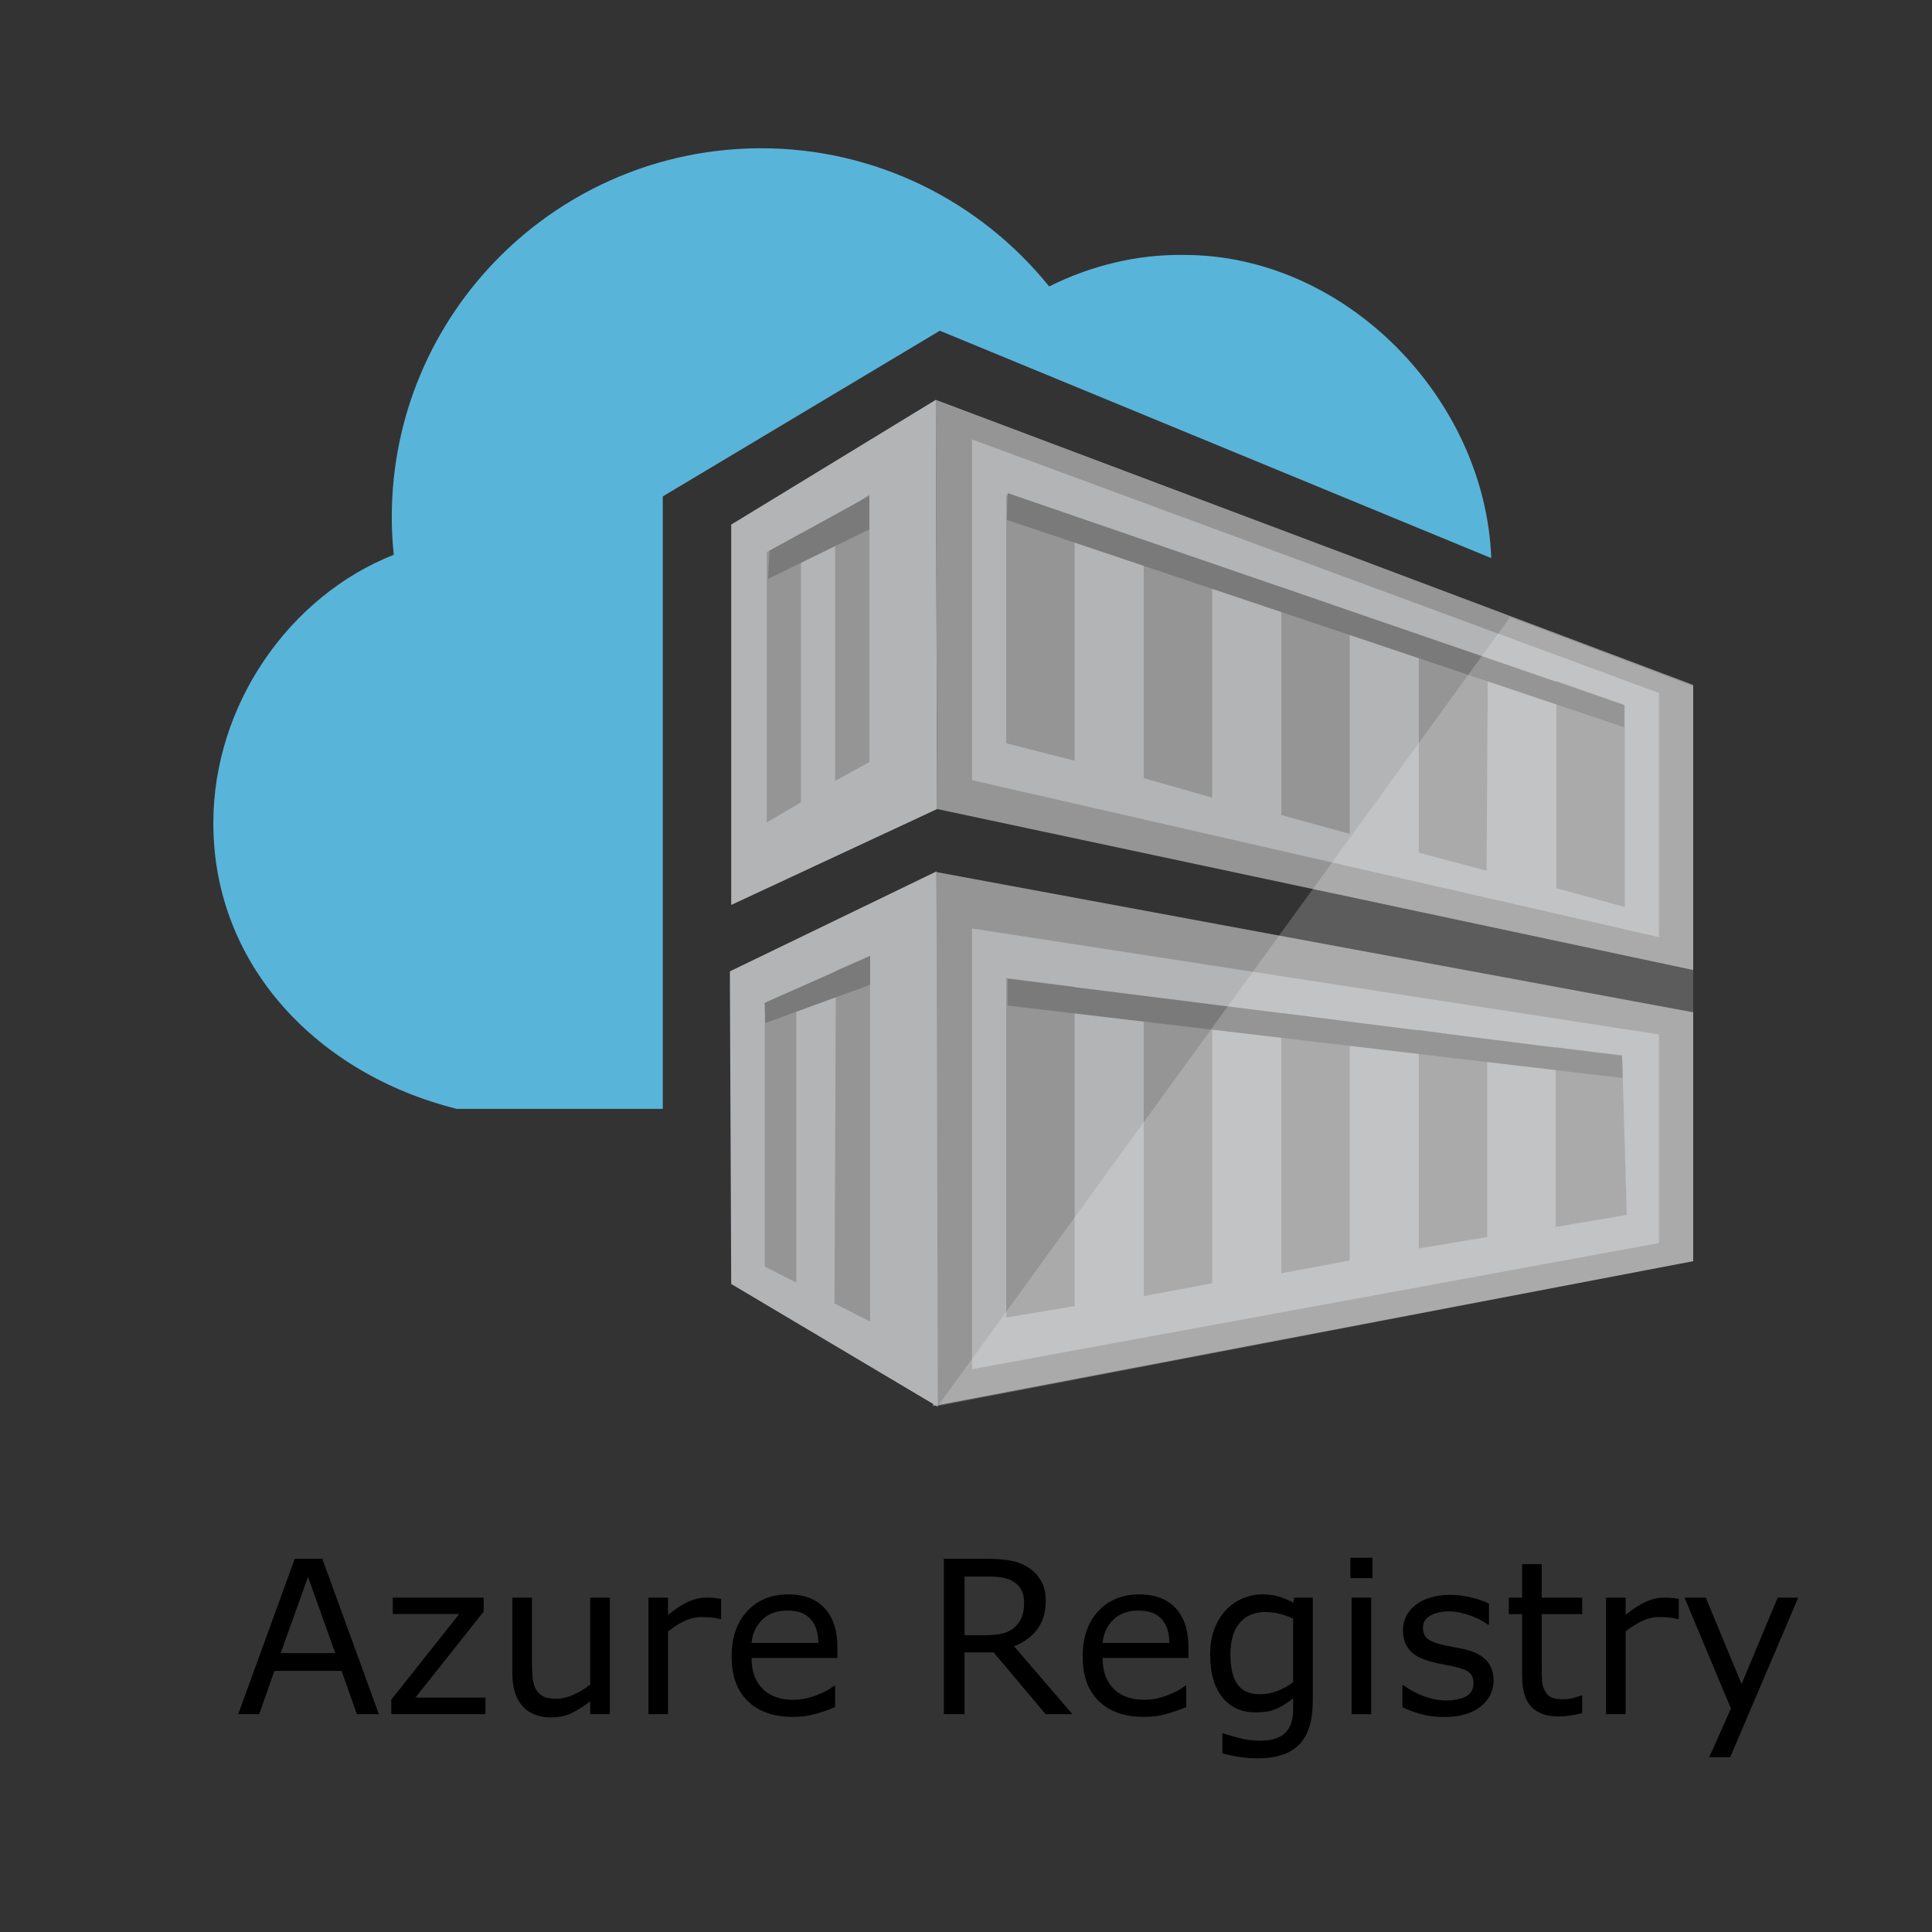 <?xml version="1.0" encoding="UTF-8" standalone="no"?>
<!-- Generator: Adobe Illustrator 21.1.0, SVG Export Plug-In . SVG Version: 6.00 Build 0)  -->

<svg
   xmlns:dc="http://purl.org/dc/elements/1.1/"
   xmlns:cc="http://creativecommons.org/ns#"
   xmlns:rdf="http://www.w3.org/1999/02/22-rdf-syntax-ns#"
   xmlns:svg="http://www.w3.org/2000/svg"
   xmlns="http://www.w3.org/2000/svg"
   xmlns:sodipodi="http://sodipodi.sourceforge.net/DTD/sodipodi-0.dtd"
   xmlns:inkscape="http://www.inkscape.org/namespaces/inkscape"
   version="1.1"
   id="Layer_1"
   x="0px"
   y="0px"
   viewBox="0 0 288 288"
   style="enable-background:new 0 0 288 288;"
   xml:space="preserve"
   sodipodi:docname="azureregistry.svg"
   inkscape:version="0.92.2 5c3e80d, 2017-08-06"><rect x="0" y="0" width="288" height="288" fill="#333333" stroke="none"/><defs
     id="defs1126" /><sodipodi:namedview
     pagecolor="#ffffff"
     bordercolor="#666666"
     borderopacity="1"
     objecttolerance="10"
     gridtolerance="10"
     guidetolerance="10"
     inkscape:pageopacity="0"
     inkscape:pageshadow="2"
     inkscape:window-width="1138"
     inkscape:window-height="839"
     id="namedview1124"
     showgrid="false"
     inkscape:zoom="2.3090278"
     inkscape:cx="158.72481"
     inkscape:cy="144"
     inkscape:window-x="0"
     inkscape:window-y="0"
     inkscape:window-maximized="0"
     inkscape:current-layer="Layer_1" /><style
     type="text/css"
     id="style1101">
	.st0{font-family:'HelveticaNeue-Medium';}
	.st1{font-size:31.86px;}
	.st2{fill:#59B4D9;}
	.st3{fill:#959595;}
	.st4{fill:#B3B4B5;}
	.st5{fill:#7A7A7A;}
	.st6{opacity:0.2;fill:#FFFFFF;enable-background:new    ;}
</style><g
     aria-label="Azure Registry"
     transform="matrix(1 0 0 1 35.104 255.532)"
     style="font-size:31.86px;font-family:HelveticaNeue-Medium"
     id="text1103"><path
       d="m 21.375,0 h -3.282 L 15.821,-6.456 H 5.803 L 3.531,0 H 0.404 L 8.836,-23.164 h 4.107 z M 14.872,-9.101 10.812,-20.472 6.736,-9.101 Z"
       style="font-size:31.86px;font-family:HelveticaNeue-Medium"
       id="path1130" /><path
       d="M 37.258,0 H 23.226 V -2.162 L 33.353,-14.934 h -9.909 v -2.442 h 13.55 v 2.085 L 26.819,-2.473 h 10.438 z"
       style="font-size:31.86px;font-family:HelveticaNeue-Medium"
       id="path1132" /><path
       d="M 55.801,0 H 52.876 v -1.929 q -1.478,1.167 -2.831,1.789 -1.353,0.622 -2.987,0.622 -2.738,0 -4.262,-1.665 -1.525,-1.68 -1.525,-4.916 V -17.377 h 2.925 v 9.894 q 0,1.322 0.124,2.271 0.124,0.933 0.529,1.602 0.42,0.684 1.089,0.996 0.669,0.311 1.945,0.311 1.136,0 2.473,-0.591 1.353,-0.591 2.52,-1.509 v -12.974 h 2.925 z"
       style="font-size:31.86px;font-family:HelveticaNeue-Medium"
       id="path1134" /><path
       d="m 72.4,-14.187 h -0.156 q -0.653,-0.156 -1.276,-0.218 -0.607,-0.078 -1.447,-0.078 -1.353,0 -2.613,0.607 -1.26,0.591 -2.427,1.54 V 0 h -2.925 v -17.377 h 2.925 v 2.567 q 1.742,-1.4 3.065,-1.976 1.338,-0.591 2.722,-0.591 0.762,0 1.105,0.047 0.342,0.031 1.027,0.14 z"
       style="font-size:31.86px;font-family:HelveticaNeue-Medium"
       id="path1136" /><path
       d="M 89.73,-8.385 H 76.927 q 0,1.602 0.482,2.8 0.482,1.182 1.322,1.945 0.809,0.747 1.913,1.12 1.12,0.373 2.458,0.373 1.773,0 3.562,-0.7 1.805,-0.716 2.567,-1.4 h 0.156 v 3.189 q -1.478,0.622 -3.018,1.042 -1.54,0.42 -3.236,0.42 -4.325,0 -6.751,-2.333 -2.427,-2.349 -2.427,-6.658 0,-4.262 2.318,-6.767 2.333,-2.505 6.129,-2.505 3.516,0 5.414,2.053 1.913,2.053 1.913,5.834 z m -2.847,-2.24 q -0.016,-2.302 -1.167,-3.562 -1.136,-1.26 -3.469,-1.26 -2.349,0 -3.749,1.385 -1.385,1.385 -1.571,3.438 z"
       style="font-size:31.86px;font-family:HelveticaNeue-Medium"
       id="path1138" /><path
       d="m 124.763,0 h -3.998 l -7.747,-9.209 h -4.34 V 0 h -3.08 v -23.164 h 6.487 q 2.1,0 3.5,0.28 1.4,0.264 2.52,0.965 1.26,0.793 1.96,2.007 0.716,1.198 0.716,3.049 0,2.505 -1.26,4.2 -1.26,1.68 -3.469,2.536 z m -7.203,-16.645 q 0,-0.996 -0.358,-1.758 -0.342,-0.778 -1.151,-1.307 -0.669,-0.451 -1.587,-0.622 -0.918,-0.187 -2.162,-0.187 h -3.625 v 8.743 h 3.111 q 1.462,0 2.551,-0.249 1.089,-0.264 1.851,-0.965 0.7,-0.653 1.027,-1.493 0.342,-0.856 0.342,-2.162 z"
       style="font-size:31.86px;font-family:HelveticaNeue-Medium"
       id="path1140" /><path
       d="m 142.061,-8.385 h -12.803 q 0,1.602 0.482,2.8 0.482,1.182 1.322,1.945 0.809,0.747 1.913,1.12 1.12,0.373 2.458,0.373 1.773,0 3.562,-0.7 1.805,-0.716 2.567,-1.4 h 0.156 v 3.189 q -1.478,0.622 -3.018,1.042 -1.54,0.42 -3.236,0.42 -4.325,0 -6.752,-2.333 -2.427,-2.349 -2.427,-6.658 0,-4.262 2.318,-6.767 2.333,-2.505 6.129,-2.505 3.516,0 5.414,2.053 1.913,2.053 1.913,5.834 z m -2.847,-2.24 q -0.015,-2.302 -1.167,-3.562 -1.136,-1.26 -3.469,-1.26 -2.349,0 -3.749,1.385 -1.385,1.385 -1.571,3.438 z"
       style="font-size:31.86px;font-family:HelveticaNeue-Medium"
       id="path1142" /><path
       d="m 160.589,-1.976 q 0,4.418 -2.007,6.487 -2.007,2.069 -6.176,2.069 -1.385,0 -2.707,-0.202 Q 148.393,6.191 147.117,5.834 V 2.847 h 0.156 q 0.716,0.28 2.271,0.684 1.556,0.42 3.111,0.42 1.493,0 2.473,-0.358 0.98,-0.358 1.525,-0.996 0.544,-0.607 0.778,-1.462 0.233,-0.856 0.233,-1.913 V -2.365 q -1.322,1.058 -2.536,1.587 -1.198,0.513 -3.065,0.513 -3.111,0 -4.947,-2.24 -1.82,-2.256 -1.82,-6.347 0,-2.24 0.622,-3.858 0.638,-1.633 1.727,-2.816 1.011,-1.105 2.458,-1.711 1.447,-0.622 2.878,-0.622 1.509,0 2.52,0.311 1.027,0.296 2.162,0.918 l 0.187,-0.747 h 2.738 z m -2.925,-2.8 v -9.474 q -1.167,-0.529 -2.178,-0.747 -0.996,-0.233 -1.991,-0.233 -2.411,0 -3.796,1.618 -1.385,1.618 -1.385,4.698 0,2.925 1.027,4.434 1.027,1.509 3.407,1.509 1.276,0 2.551,-0.482 1.291,-0.498 2.365,-1.322 z"
       style="font-size:31.86px;font-family:HelveticaNeue-Medium"
       id="path1144" /><path
       d="m 169.487,-20.286 h -3.298 v -3.034 h 3.298 z M 169.301,0 h -2.925 v -17.377 h 2.925 z"
       style="font-size:31.86px;font-family:HelveticaNeue-Medium"
       id="path1146" /><path
       d="m 187.533,-5.009 q 0,2.38 -1.976,3.905 -1.96,1.525 -5.367,1.525 -1.929,0 -3.547,-0.451 -1.602,-0.467 -2.691,-1.011 v -3.282 h 0.156 q 1.385,1.042 3.08,1.665 1.696,0.607 3.251,0.607 1.929,0 3.018,-0.622 1.089,-0.622 1.089,-1.96 0,-1.027 -0.591,-1.556 -0.591,-0.529 -2.271,-0.902 -0.622,-0.14 -1.633,-0.327 -0.996,-0.187 -1.82,-0.404 -2.287,-0.607 -3.251,-1.773 -0.949,-1.182 -0.949,-2.893 0,-1.073 0.436,-2.022 0.451,-0.949 1.353,-1.696 0.871,-0.731 2.209,-1.151 1.353,-0.436 3.018,-0.436 1.556,0 3.142,0.389 1.602,0.373 2.66,0.918 v 3.127 h -0.156 q -1.12,-0.824 -2.722,-1.385 -1.602,-0.576 -3.142,-0.576 -1.602,0 -2.707,0.622 -1.105,0.607 -1.105,1.82 0,1.073 0.669,1.618 0.653,0.544 2.116,0.887 0.809,0.187 1.805,0.373 1.011,0.187 1.68,0.342 2.038,0.467 3.142,1.602 1.105,1.151 1.105,3.049 z"
       style="font-size:31.86px;font-family:HelveticaNeue-Medium"
       id="path1148" /><path
       d="m 200.756,-0.156 q -0.825,0.218 -1.805,0.358 -0.965,0.14 -1.727,0.14 -2.66,0 -4.045,-1.431 -1.385,-1.431 -1.385,-4.589 v -9.241 h -1.976 v -2.458 h 1.976 v -4.994 h 2.925 v 4.994 h 6.036 v 2.458 h -6.036 v 7.918 q 0,1.369 0.062,2.147 0.062,0.762 0.436,1.431 0.342,0.622 0.933,0.918 0.607,0.28 1.836,0.28 0.716,0 1.493,-0.202 0.778,-0.218 1.12,-0.358 h 0.156 z"
       style="font-size:31.86px;font-family:HelveticaNeue-Medium"
       id="path1150" /><path
       d="m 215.146,-14.187 h -0.156 q -0.653,-0.156 -1.276,-0.218 -0.607,-0.078 -1.447,-0.078 -1.353,0 -2.613,0.607 -1.26,0.591 -2.427,1.54 V 0 h -2.925 v -17.377 h 2.925 v 2.567 q 1.742,-1.4 3.065,-1.976 1.338,-0.591 2.722,-0.591 0.762,0 1.105,0.047 0.342,0.031 1.027,0.14 z"
       style="font-size:31.86px;font-family:HelveticaNeue-Medium"
       id="path1152" /><path
       d="M 232.958,-17.377 222.815,6.409 h -3.127 l 3.236,-7.249 -6.923,-16.537 h 3.174 l 5.336,12.881 5.383,-12.881 z"
       style="font-size:31.86px;font-family:HelveticaNeue-Medium"
       id="path1154" /></g><g
     id="g1121"><path
       class="st2"
       d="M98.8,165.3H68.1c-20.5-5.1-36.3-21.2-36.3-42.6c0-17.7,11.4-33.9,26.9-40c-0.2-1.9-0.3-3.7-0.3-5.6   c0-30.4,24.7-55,55.1-55c16.7,0,32.4,7.6,42.9,20.6c6.2-3.1,13.1-4.8,20.1-4.7c24.1,0,44.9,21.4,45.8,45.2l-82.2-33.9L98.8,74   V165.3z"
       id="path1105" /><path
       class="st3"
       d="M252.4,188l-113.3,21.6l0.5-79.6l112.8,20.9V188z M139.5,59.6l112.9,42.5v42.5l-112.7-24"
       id="path1107" /><path
       class="st4"
       d="M139.7,120.6L109,134.9V78.2l30.5-18.6 M247.3,139.7l-102.4-23.4V65.5l102.4,37.8V139.7z M191,121.5l10.2,2.8   V91.1L191,87.5V121.5z M180.7,84.3l-10.2-3.7V116l10.2,2.9V84.3z M211.5,127.1l10.1,2.7l0.2-31.6l-10.3-3.4V127.1z M150,110.8   l10.2,2.6V77.2L150,73.8C150,73.8,150,110.8,150,110.8z M242.2,105.1l-10.2-3.6v30.9l10.2,2.8V105.1z M144.9,138.4v65.7l102.4-18.8   v-31.1L144.9,138.4z M150,196.4v-50.6l10.2,1.3v47.6L150,196.4z M180.7,191.3l-10.2,1.9v-44.7l10.2,1.5   C180.7,149.9,180.7,191.3,180.7,191.3z M191,189.8V151l10.2,1.3v35.6L191,189.8z M221.7,184.4l-10.2,1.7v-32.6l10.2,1.5V184.4z    M242.5,181.1l-10.6,1.8v-26.8l9.9,1.2L242.5,181.1z"
       id="path1109" /><path
       class="st3"
       d="M119.4,119.6l-5.1,3V82.3l5.1-2.8C119.4,79.5,119.4,119.6,119.4,119.6z M129.6,73.7l-5.1,3.5l0,39.2l5.1-2.8   V73.7z"
       id="path1111" /><path
       class="st4"
       d="M109,191.4l-0.2-46.6l30.8-14.9l0.2,79.8"
       id="path1113" /><path
       class="st3"
       d="M118.7,191.2l-4.7-2.4v-39.3l4.7-2.1V191.2z M129.7,142.5l-5.1,2.2l-0.2,49.6l5.3,2.7L129.7,142.5L129.7,142.5   z"
       id="path1115" /><path
       class="st5"
       d="M242.1,108.4l-92-30.9l0.1-4l91.9,31.6V108.4z M241.8,157.4l-91.6-11.5v4l91.7,10.8L241.8,157.4z M129.6,78.9   v-5l-14.9,8.2l-0.2,4.2L129.6,78.9z M114.1,152.5l15.6-5.7l0-4.3l-15.7,7L114.1,152.5z"
       id="path1117" /><path
       class="st6"
       d="M252.4,102.3V188l-112.6,21.6L225.1,92L252.4,102.3z"
       id="path1119" /></g></svg>